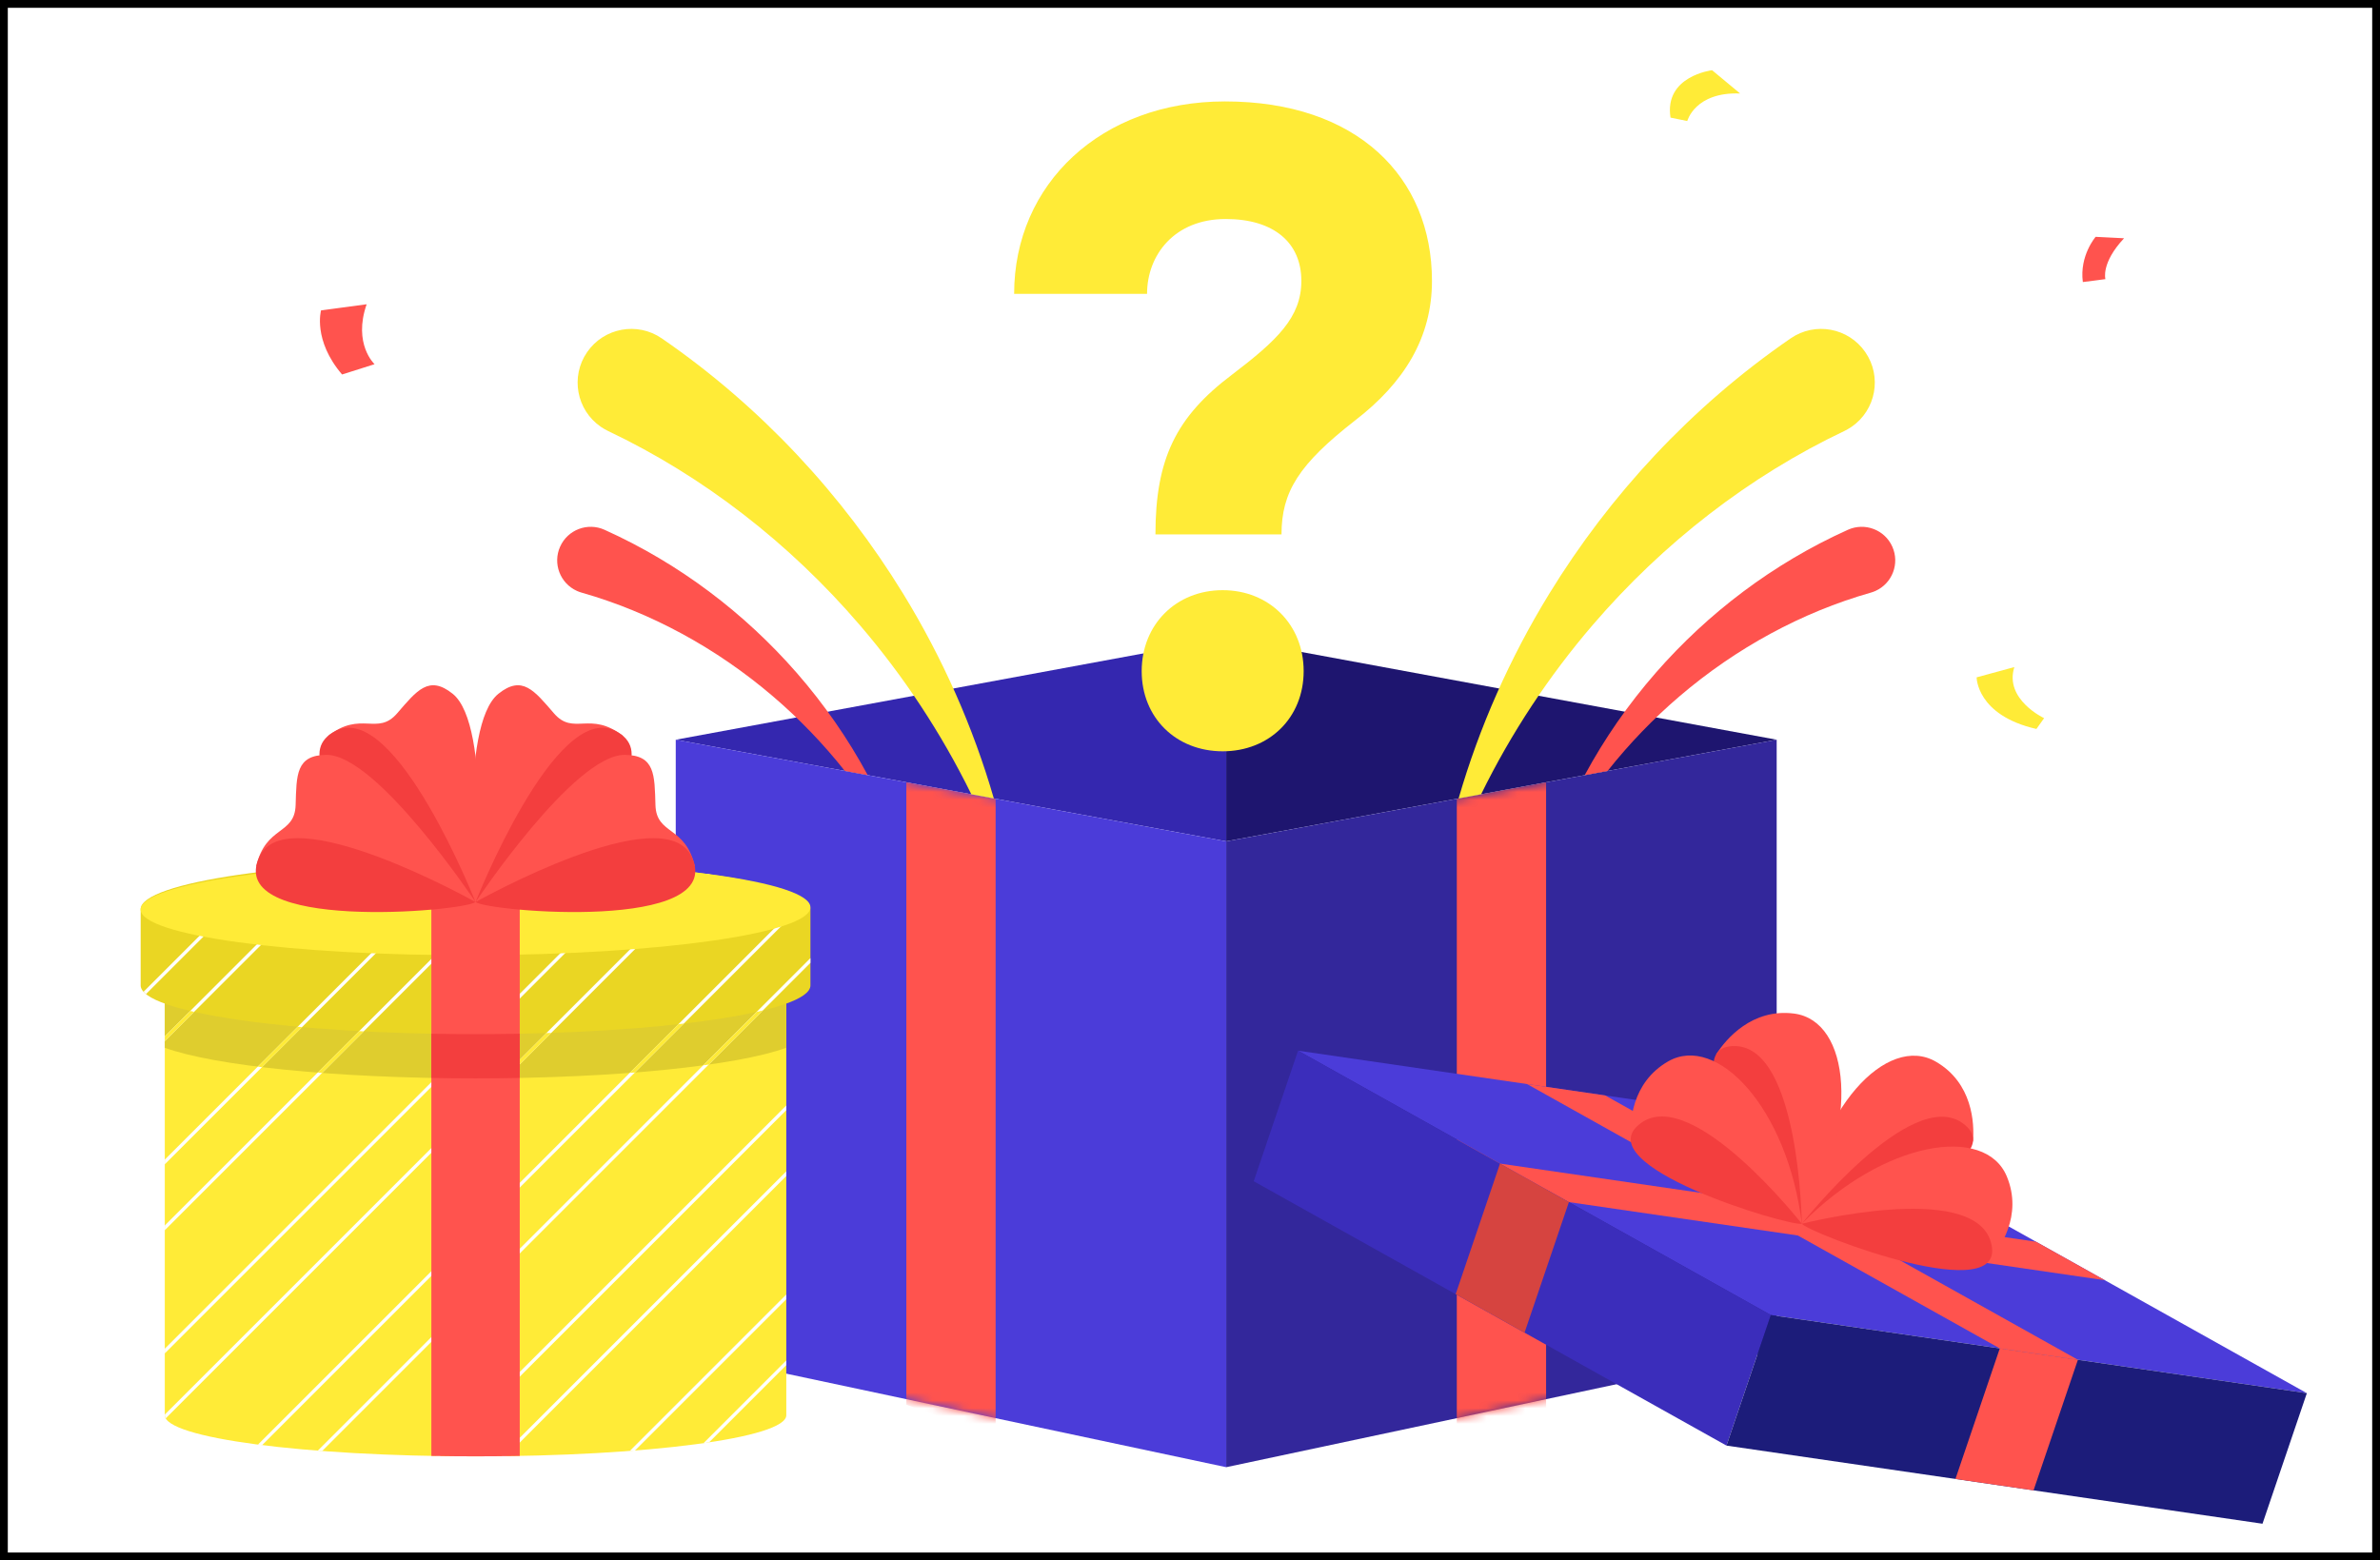 <svg width="305" height="200" viewBox="0 0 305 200" fill="none" xmlns="http://www.w3.org/2000/svg">
<g clip-path="url(#clip0_766_11880)">
<g filter="url(#filter0_d_766_11880)">
<path d="M157.141 77.791L227.684 90.816L157.141 103.841V77.791Z" fill="#1E156F"/>
<path d="M157.141 77.791L86.598 90.816L157.141 103.841V77.791Z" fill="#3427AF"/>
<path d="M227.684 169.062L157.141 184.062V103.842L227.684 90.816V169.062Z" fill="#33279B"/>
<mask id="mask0_766_11880" style="mask-type:alpha" maskUnits="userSpaceOnUse" x="157" y="90" width="71" height="95">
<path d="M227.684 169.062L157.141 184.062V103.842L227.684 90.816V169.062Z" fill="#33279B"/>
</mask>
<g mask="url(#mask0_766_11880)">
<path d="M186.692 185.062H198.134V96.273L186.692 98.386V185.062Z" fill="#FF534E"/>
</g>
<path d="M157.141 184.062L86.598 169.062V90.816L157.141 103.842V184.062Z" fill="#4B3CD9"/>
<mask id="mask1_766_11880" style="mask-type:alpha" maskUnits="userSpaceOnUse" x="86" y="90" width="72" height="95">
<path d="M157.141 184.062L86.598 169.062V90.816L157.141 103.842V184.062Z" fill="#4B3CD9"/>
</mask>
<g mask="url(#mask1_766_11880)">
<path d="M127.59 180.062L116.149 176.062V96.273L127.59 98.386V180.062Z" fill="#FF534E"/>
</g>
<path d="M239.041 41.135C236.884 38.005 232.598 37.217 229.469 39.375L229.405 39.419C216.736 48.155 206.287 59.46 198.534 72.11C193.473 80.367 189.562 89.222 186.921 98.343L189.805 97.811C193.662 89.944 198.496 82.65 204.088 76.132C213.15 65.563 224.229 57.005 236.328 51.258C236.643 51.106 236.986 50.912 237.283 50.708C240.412 48.549 241.2 44.264 239.041 41.135Z" fill="#FFEB37"/>
<path d="M242.498 66.059C241.523 63.894 238.977 62.93 236.812 63.907L236.774 63.924C227.224 68.228 218.871 74.592 212.213 82.209C208.667 86.264 205.602 90.688 203.082 95.359L206.016 94.817C208.79 91.317 211.885 88.109 215.233 85.25C222.477 79.059 230.915 74.473 239.754 71.96C239.945 71.905 240.158 71.828 240.345 71.744C242.51 70.768 243.473 68.223 242.498 66.059Z" fill="#FF534E"/>
<path d="M75.24 41.135C77.397 38.005 81.683 37.217 84.812 39.375L84.876 39.419C97.545 48.155 107.994 59.46 115.747 72.11C120.808 80.367 124.719 89.222 127.36 98.343L124.476 97.811C120.619 89.944 115.785 82.65 110.193 76.132C101.131 65.563 90.052 57.005 77.953 51.258C77.638 51.106 77.295 50.912 76.998 50.708C73.87 48.549 73.082 44.264 75.24 41.135Z" fill="#FFEB37"/>
<path d="M71.784 66.059C72.76 63.894 75.305 62.93 77.47 63.907L77.508 63.924C87.058 68.228 95.411 74.592 102.069 82.209C105.614 86.264 108.68 90.688 111.199 95.359L108.266 94.817C105.492 91.317 102.397 88.109 99.049 85.25C91.805 79.059 83.367 74.473 74.528 71.96C74.337 71.905 74.124 71.828 73.937 71.744C71.772 70.768 70.809 68.223 71.784 66.059Z" fill="#FF534E"/>
<path d="M235.04 140.689L166.349 130.674L226.934 164.558L295.625 174.573L235.04 140.689Z" fill="#4B3CD9"/>
<path d="M166.349 130.674L160.666 147.409L221.251 181.293L226.934 164.558L166.349 130.674Z" fill="#3B2DBB"/>
<path d="M226.934 164.559L221.251 181.294L289.942 191.309L295.625 174.574L226.934 164.559Z" fill="#1C1C7A"/>
<path d="M195.691 134.951L256.276 168.836L266.284 170.295L205.698 136.41L195.691 134.951Z" fill="#FF534E"/>
<path d="M269.746 160.098L201.055 150.083L192.228 145.146L260.919 155.162L269.746 160.098Z" fill="#FF534E"/>
<path d="M195.372 166.82L186.545 161.883L192.228 145.148L201.055 150.085L195.372 166.82Z" fill="#D64440"/>
<path d="M250.593 185.571L260.601 187.03L266.284 170.295L256.276 168.836L250.593 185.571Z" fill="#FF534E"/>
<path d="M252.84 142.292C253.038 139.973 252.786 134.808 248.092 132.087C241.842 128.465 232.756 138.015 230.906 152.861" fill="#FF534E"/>
<path d="M230.906 152.861C230.906 152.861 244.88 135.146 251.53 139.977C258.998 145.403 232.558 153.21 230.906 152.861Z" fill="#F33E3E"/>
<path d="M219.943 131.122C221.199 129.162 224.543 125.218 229.924 125.918C237.087 126.851 238.478 139.959 230.906 152.862" fill="#FF534E"/>
<path d="M230.906 152.862C230.906 152.862 230.609 130.301 222.392 130.084C213.164 129.84 229.384 152.133 230.906 152.862Z" fill="#F33E3E"/>
<path d="M254.75 157.786C256.316 156.063 259.253 151.808 257.176 146.795C254.411 140.122 241.392 142.191 230.906 152.86" fill="#FF534E"/>
<path d="M230.906 152.861C230.906 152.861 252.766 147.275 255.115 155.152C257.753 163.998 232.007 154.141 230.906 152.861Z" fill="#F33E3E"/>
<path d="M208.994 142.25C208.8 139.929 209.062 134.765 213.762 132.054C220.019 128.444 229.086 138.013 230.906 152.862" fill="#FF534E"/>
<path d="M230.906 152.862C230.906 152.862 216.968 135.119 210.308 139.937C202.829 145.347 229.254 153.207 230.906 152.862Z" fill="#F33E3E"/>
<path d="M100.765 120.836L21.118 120.836L21.119 177.403C21.119 180.312 38.949 182.67 60.942 182.67C82.936 182.67 100.765 180.311 100.765 177.402V120.836Z" fill="#FFEB37"/>
<path d="M21.118 130.303C27.462 132.6 42.896 134.223 60.942 134.222C78.987 134.222 94.421 132.6 100.765 130.302V120.836L21.118 120.836V130.303Z" fill="#DFCD2E"/>
<path d="M60.941 106.293C37.239 106.293 18.025 109.091 18.025 112.543V122.307C18.025 125.759 37.239 128.556 60.942 128.556C84.644 128.556 103.858 125.758 103.858 122.306V112.543C103.858 109.091 84.643 106.293 60.941 106.293Z" fill="#EAD623"/>
<path d="M100.765 170.981V170.375L90.158 180.982C90.398 180.948 90.635 180.913 90.868 180.878L100.765 170.981Z" fill="white"/>
<path d="M100.764 162.534V161.928L80.718 181.974C80.939 181.957 81.157 181.94 81.375 181.923L100.764 162.534Z" fill="white"/>
<path d="M100.764 146.745V146.139L64.252 182.651C64.457 182.649 64.662 182.646 64.865 182.644L100.764 146.745Z" fill="white"/>
<path d="M56.428 182.636L100.765 138.299V137.693L55.831 182.626C56.03 182.63 56.229 182.633 56.428 182.636Z" fill="white"/>
<path d="M41.29 181.984L103.857 119.417V118.811L40.727 181.94C40.914 181.955 41.102 181.97 41.29 181.984Z" fill="white"/>
<path d="M33.06 181.162C33.237 181.185 33.417 181.207 33.597 181.23L103.296 111.532C103.196 111.442 103.084 111.352 102.958 111.264L33.06 181.162Z" fill="white"/>
<path d="M90.431 108.002L21.119 177.315V177.402C21.119 177.537 21.158 177.672 21.234 177.805L90.963 108.077C90.787 108.052 90.611 108.027 90.431 108.002Z" fill="white"/>
<path d="M82.823 107.166L21.119 168.87V169.476L83.38 107.215C83.195 107.198 83.009 107.182 82.823 107.166Z" fill="white"/>
<path d="M67.826 106.373L21.118 153.08L21.118 153.686L68.417 106.387C68.221 106.382 68.023 106.377 67.826 106.373Z" fill="white"/>
<path d="M59.456 106.297L21.118 144.635V145.241L60.064 106.295C59.861 106.295 59.658 106.296 59.456 106.297Z" fill="white"/>
<path d="M43.107 106.856L21.118 128.845V129.451L43.755 106.814C43.538 106.828 43.322 106.842 43.107 106.856Z" fill="white"/>
<path d="M90.115 132.553C90.353 132.521 90.585 132.488 90.82 132.455L97.757 125.518C97.5 125.58 97.238 125.641 96.966 125.702L90.115 132.553Z" fill="#FFEB37"/>
<path d="M80.704 133.518C80.923 133.502 81.142 133.485 81.359 133.468L87.629 127.199C87.403 127.225 87.174 127.251 86.945 127.276L80.704 133.518Z" fill="#FFEB37"/>
<path d="M64.23 134.203C64.436 134.2 64.639 134.197 64.844 134.194L70.644 128.395C70.437 128.401 70.227 128.407 70.019 128.414L64.23 134.203Z" fill="#FFEB37"/>
<path d="M61.434 128.555L55.811 134.177C56.01 134.18 56.209 134.183 56.408 134.186L62.042 128.553C61.839 128.554 61.636 128.554 61.434 128.555Z" fill="#FFEB37"/>
<path d="M41.278 133.527L46.606 128.199C46.413 128.189 46.222 128.178 46.031 128.168L40.714 133.485C40.9 133.499 41.09 133.513 41.278 133.527Z" fill="#FFEB37"/>
<path d="M38.151 127.604L33.034 132.72C33.212 132.742 33.394 132.764 33.575 132.785L38.707 127.653C38.522 127.637 38.335 127.62 38.151 127.604Z" fill="#FFEB37"/>
<path d="M24.384 125.58L21.118 128.846V129.452L24.876 125.694C24.708 125.657 24.546 125.619 24.384 125.58Z" fill="#FFEB37"/>
<path d="M33.819 107.699L18.394 123.124C18.482 123.223 18.586 123.321 18.706 123.418L34.505 107.619C34.274 107.645 34.045 107.672 33.819 107.699Z" fill="white"/>
<path d="M60.959 118.435C84.662 118.355 103.868 115.605 103.857 112.294C103.846 108.982 84.621 106.363 60.918 106.444C37.215 106.525 18.009 109.274 18.02 112.586C18.031 115.897 37.256 118.516 60.959 118.435Z" fill="#FFEB37"/>
<path d="M60.942 182.67C62.865 182.67 64.754 182.65 66.604 182.616L66.604 106.349C64.75 106.313 62.863 106.293 60.941 106.293C59.021 106.293 57.133 106.313 55.279 106.349L55.28 182.616C57.13 182.65 59.019 182.67 60.942 182.67Z" fill="#FF534E"/>
<path d="M55.28 128.502V134.168C57.133 134.203 59.021 134.223 60.942 134.223C62.862 134.223 64.75 134.203 66.603 134.168V128.502C64.75 128.538 62.862 128.557 60.942 128.557C59.021 128.557 57.133 128.538 55.28 128.502Z" fill="#F33E3E"/>
<path d="M60.941 111.625C60.941 111.625 58.794 88.989 63.876 84.923C66.924 82.485 68.462 84.509 70.99 87.434C73.516 90.358 75.614 87.044 79.849 90.333L60.941 111.625Z" fill="#FF534E"/>
<path d="M60.941 111.624C60.941 111.624 71.112 85.872 78.808 89.657C88.341 94.347 63.007 111.519 60.941 111.624Z" fill="#F33E3E"/>
<path d="M60.941 111.625C60.941 111.625 63.089 88.989 58.007 84.923C54.959 82.485 53.421 84.509 50.893 87.434C48.365 90.359 46.268 87.044 42.034 90.333L60.941 111.625Z" fill="#FF534E"/>
<path d="M60.941 111.624C60.941 111.624 50.77 85.872 43.075 89.657C33.542 94.347 58.876 111.519 60.941 111.624Z" fill="#F33E3E"/>
<path d="M60.941 111.625C60.941 111.625 48.33 92.705 41.822 92.756C37.919 92.786 38.002 95.327 37.886 99.191C37.77 103.055 34.051 101.806 32.84 107.028L60.941 111.625Z" fill="#FF534E"/>
<path d="M60.941 111.625C60.941 111.625 36.805 98.057 33.222 105.849C28.782 115.5 59.272 112.846 60.941 111.625Z" fill="#F33E3E"/>
<path d="M60.941 111.625C60.941 111.625 73.553 92.705 80.06 92.756C83.963 92.786 83.88 95.327 83.997 99.191C84.114 103.055 87.831 101.806 89.043 107.028L60.941 111.625Z" fill="#FF534E"/>
<path d="M60.941 111.626C60.941 111.626 85.077 98.058 88.661 105.849C93.1 115.5 62.611 112.847 60.941 111.626Z" fill="#F33E3E"/>
<path d="M157.859 44.043C163.637 39.639 166.77 36.701 166.77 32.003C166.77 27.109 163.247 24.072 157.078 24.072C150.518 24.072 146.996 28.675 146.996 33.669H129.963C129.963 19.573 141.121 9 156.982 9C173.919 9 183.508 18.692 183.508 32.003C183.508 39.248 179.985 45.023 173.625 49.917C166.475 55.496 164.227 59.019 164.227 64.502H148.072C148.071 54.81 150.717 49.426 157.859 44.043ZM146.309 82.022C146.309 76.052 150.717 71.648 156.687 71.648C162.657 71.648 167.065 76.052 167.065 82.022C167.065 87.995 162.657 92.299 156.687 92.299C150.717 92.299 146.309 87.996 146.309 82.022Z" fill="#FFEB37"/>
</g>
<path d="M48 46.681C48 46.681 45.212 44.097 46.986 39L41.142 39.785C41.142 39.785 40.066 43.594 43.837 48L48 46.681Z" fill="#FF534E"/>
<path d="M53.732 12.484C54.689 12.084 54.792 10.918 53.964 9.88C53.136 8.842 51.689 8.324 50.732 8.724C49.775 9.123 49.672 10.289 50.5 11.327C51.328 12.366 52.775 12.883 53.732 12.484Z" fill="white"/>
<path d="M219.407 9C219.407 9 213.241 9.734 214.078 15.075L216.225 15.512C216.225 15.512 217.217 11.758 223 11.984L219.407 9Z" fill="#FFEB37"/>
<path d="M270.275 46.055C268.915 47.053 268.401 48.663 269.127 49.652C269.853 50.641 271.543 50.633 272.903 49.635C274.263 48.637 274.776 47.027 274.051 46.038C273.325 45.049 271.634 45.057 270.275 46.055Z" fill="white"/>
<path d="M269.81 35.778C269.81 35.778 269.216 33.72 272.202 30.54L268.558 30.356C268.558 30.356 266.468 32.763 266.919 36.153L269.81 35.778Z" fill="#FF534E"/>
<path d="M283.296 108.195C283.296 108.195 285.27 113.03 279.126 117.516L277.69 116.488C277.69 116.488 281.299 112.273 278.459 108.603L283.296 108.195Z" fill="white"/>
<path d="M95.977 11.443C95.977 11.443 92.731 10.146 90.44 5.592L87.645 7.823C87.645 7.823 89.499 11.158 94.478 13.639L95.977 11.443L95.977 11.443Z" fill="white"/>
<path d="M30.018 71.763C31.003 71.319 31.301 69.849 30.684 68.48C30.067 67.11 28.768 66.36 27.783 66.804C26.798 67.248 26.5 68.718 27.117 70.087C27.735 71.457 29.033 72.207 30.018 71.763Z" fill="white"/>
<path d="M253.308 86.82C253.308 86.82 253.285 91.68 260.968 93.437L261.955 92.052C261.955 92.052 256.826 89.656 258.14 85.504L253.308 86.82Z" fill="#FFEB37"/>
</g>
<rect x="0.5" y="0.5" width="304" height="199" stroke="black"/>
<defs>
<filter id="filter0_d_766_11880" x="8.02" y="3" width="297.605" height="202.309" filterUnits="userSpaceOnUse" color-interpolation-filters="sRGB">
<feFlood flood-opacity="0" result="BackgroundImageFix"/>
<feColorMatrix in="SourceAlpha" type="matrix" values="0 0 0 0 0 0 0 0 0 0 0 0 0 0 0 0 0 0 127 0" result="hardAlpha"/>
<feOffset dy="4"/>
<feGaussianBlur stdDeviation="5"/>
<feComposite in2="hardAlpha" operator="out"/>
<feColorMatrix type="matrix" values="0 0 0 0 0.024 0 0 0 0 0.013 0 0 0 0 0.121 0 0 0 0.4 0"/>
<feBlend mode="normal" in2="BackgroundImageFix" result="effect1_dropShadow_766_11880"/>
<feBlend mode="normal" in="SourceGraphic" in2="effect1_dropShadow_766_11880" result="shape"/>
</filter>
<clipPath id="clip0_766_11880">
<rect width="305" height="200" fill="white"/>
</clipPath>
</defs>
</svg>
